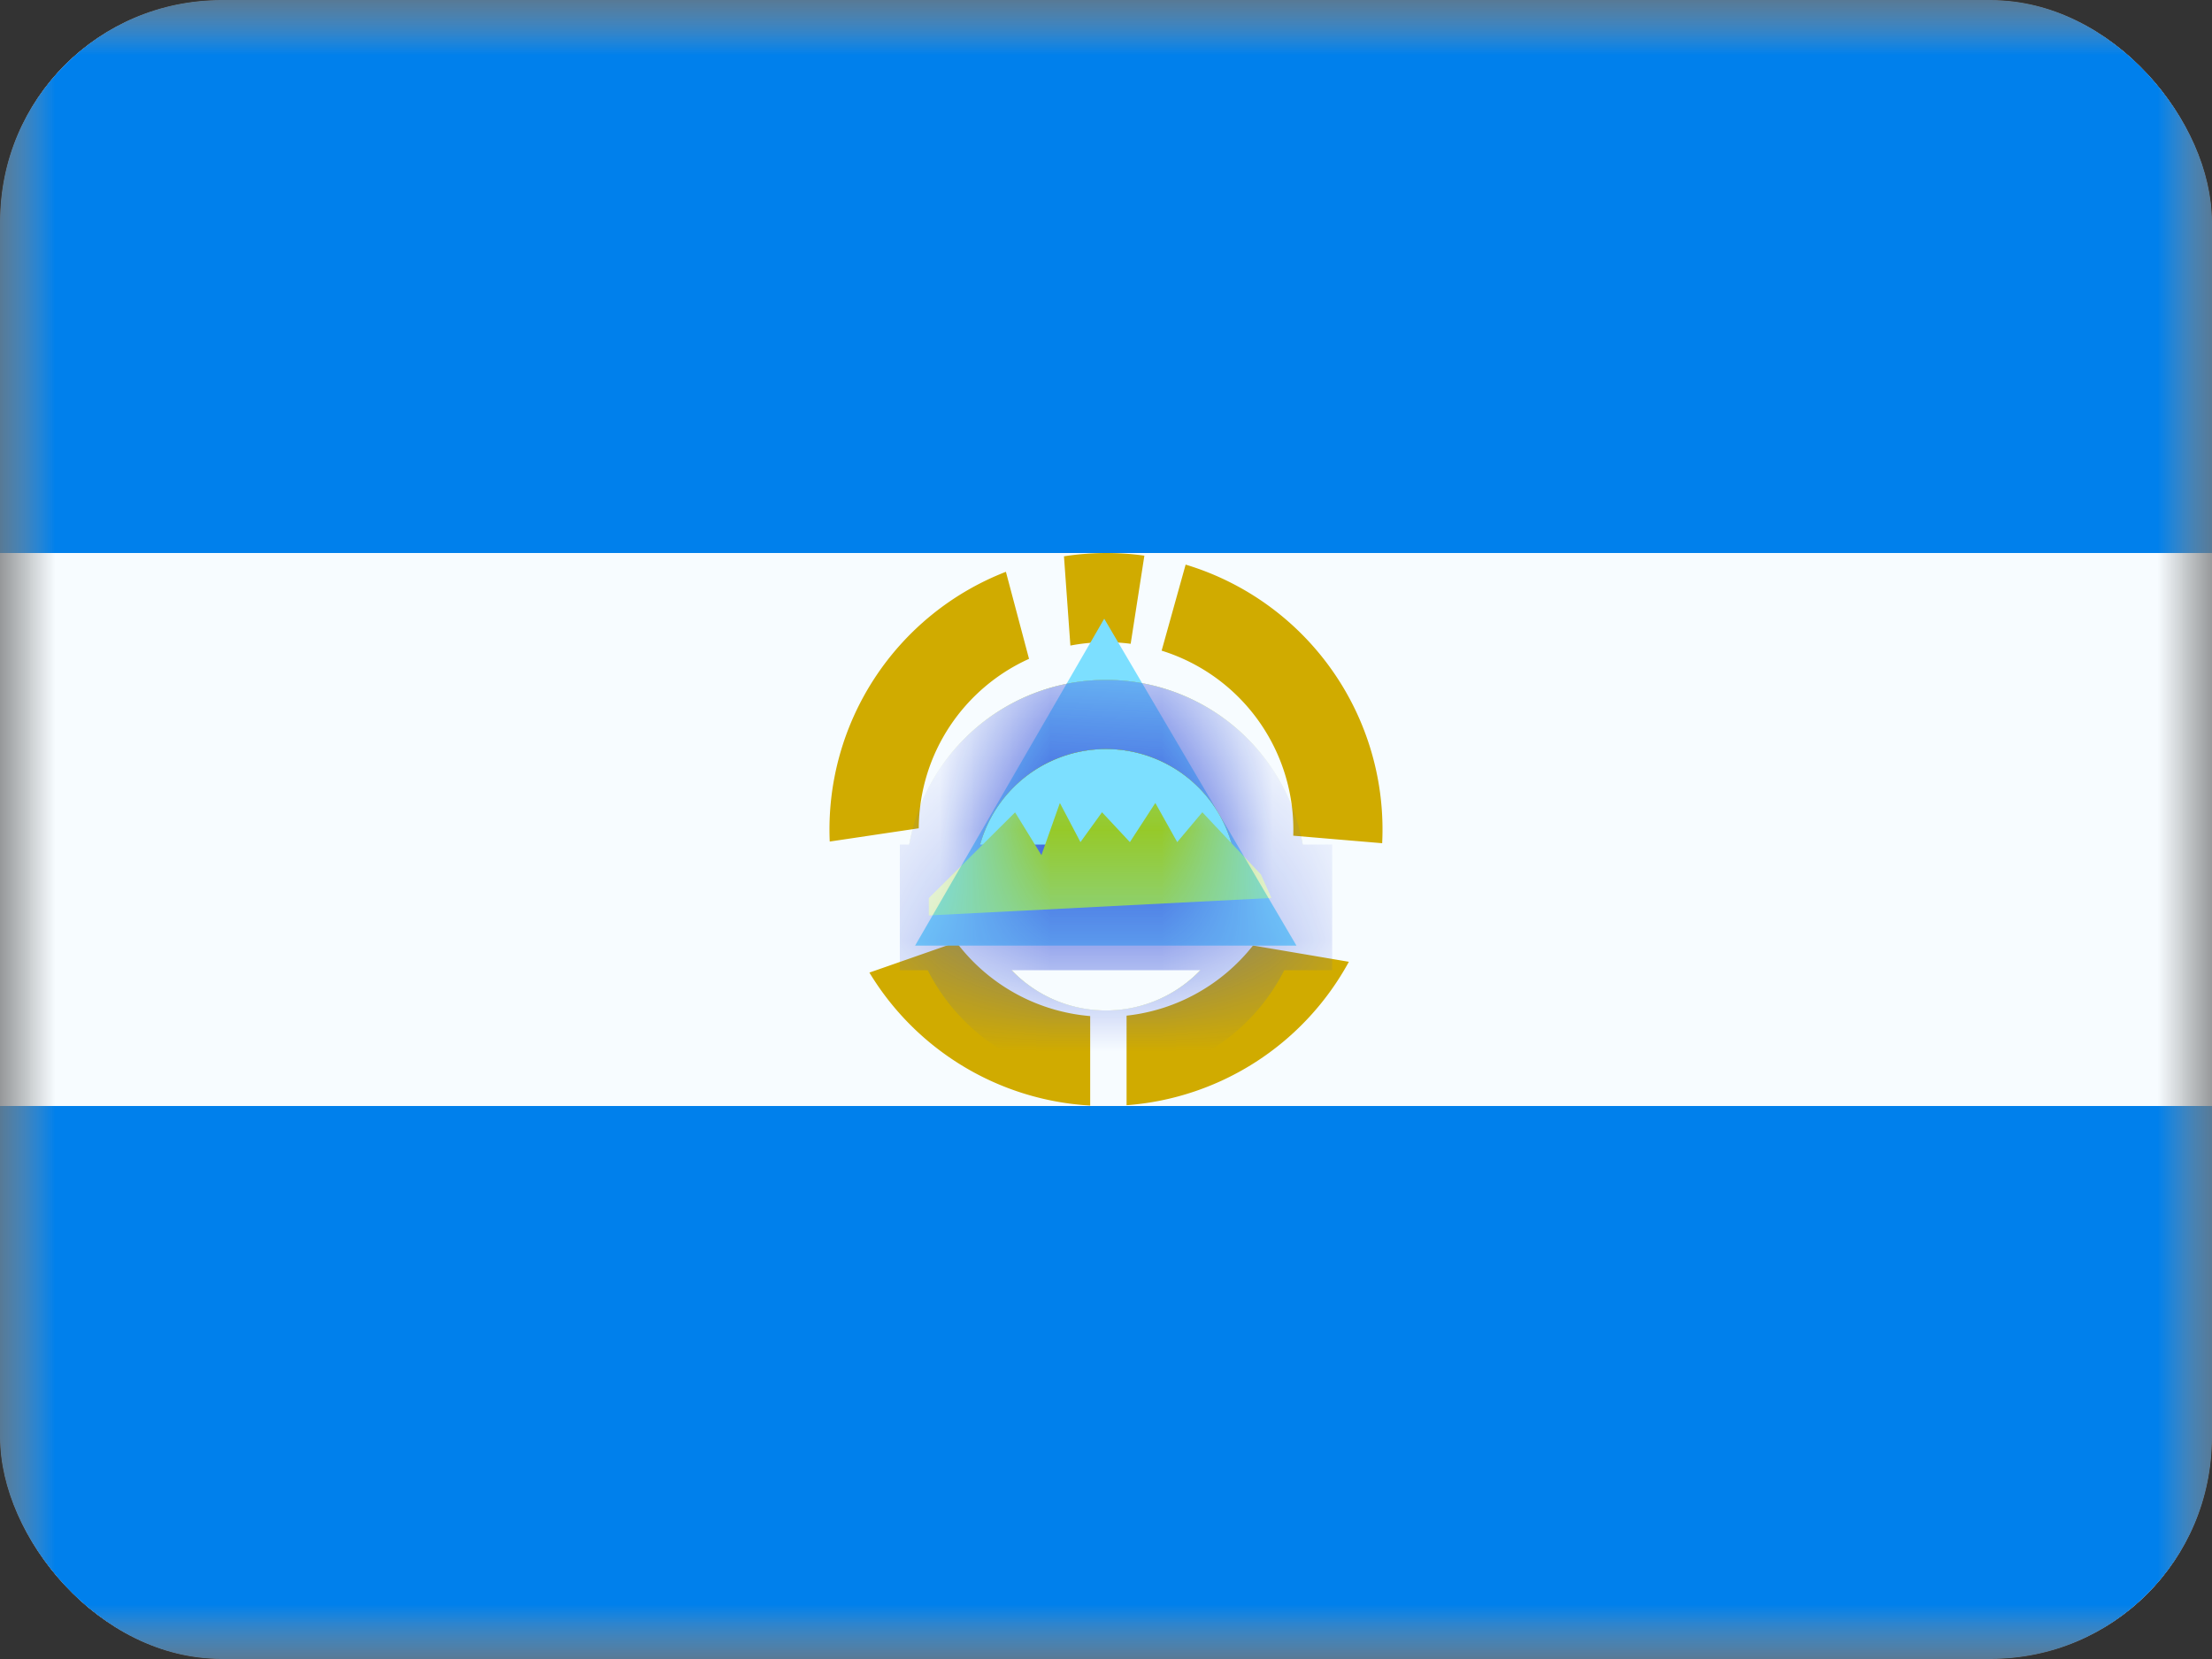 <svg xmlns="http://www.w3.org/2000/svg" width="20" height="15" fill="transparent" viewBox="0 0 20 15"><rect x="0" y="0" width="20" height="15" fill="#333333" stroke="none"/><g clip-path="url(#a)"><mask id="b" width="20" height="15" x="0" y="0" maskUnits="userSpaceOnUse" style="mask-type:luminance"><path fill="#fff" d="M0 0h20v15H0z"/></mask><g mask="url(#b)"><path fill="#F7FCFF" fill-rule="evenodd" d="M0 0v15h20V0H0Z" clip-rule="evenodd"/><mask id="c" width="20" height="15" x="0" y="0" maskUnits="userSpaceOnUse" style="mask-type:luminance"><path fill="#fff" fill-rule="evenodd" d="M0 0v15h20V0H0Z" clip-rule="evenodd"/></mask><g mask="url(#c)"><path fill="#0080EC" fill-rule="evenodd" d="M0 0v5h20V0H0Zm0 10v5h20v-5H0Z" clip-rule="evenodd"/><path fill="#D0AB00" fill-rule="evenodd" d="M10 5c.118 0 .234.008.347.024l-.124.797a1.71 1.71 0 0 0-.545.016L9.62 5.03A2.52 2.52 0 0 1 10 5Zm.72.105-.217.778a1.694 1.694 0 0 1 1.19 1.673l.804.068a2.501 2.501 0 0 0-1.777-2.519Zm1.476 3.591a2.5 2.5 0 0 1-2.01 1.297v-.81c.462-.05.869-.287 1.143-.634l.867.147Zm-4.335.098a2.5 2.5 0 0 0 1.996 1.202v-.809a1.691 1.691 0 0 1-1.21-.668l-.787.275Zm-.359-1.187A2.5 2.5 0 0 1 9.095 5.17l.209.787c-.585.264-.992.85-.997 1.532l-.805.12Z" clip-rule="evenodd"/><path fill="#7CDFFF" fill-rule="evenodd" d="M9.984 5.594 8.274 8.55h3.448L9.984 5.594Z" clip-rule="evenodd"/><mask id="d" width="4" height="4" x="8" y="5" maskUnits="userSpaceOnUse" style="mask-type:luminance"><path fill="#fff" fill-rule="evenodd" d="M9.984 5.594 8.274 8.55h3.448L9.984 5.594Z" clip-rule="evenodd"/></mask><g mask="url(#d)"><path stroke="#E31D1C" stroke-width=".625" d="M10 9.449a1.494 1.494 0 1 0 0-2.989 1.494 1.494 0 0 0 0 2.989Z"/><path stroke="#FFD018" stroke-width=".625" d="M10 9.449a1.494 1.494 0 1 0 0-2.989 1.494 1.494 0 0 0 0 2.989Z"/><path stroke="#4EDD00" stroke-width=".625" d="M10 9.449a1.494 1.494 0 1 0 0-2.989 1.494 1.494 0 0 0 0 2.989Z"/><path stroke="#3D58DB" stroke-width=".625" d="M10 9.449a1.494 1.494 0 1 0 0-2.989 1.494 1.494 0 0 0 0 2.989Z"/><path fill="#3D58DB" d="M8.136 7.636h3.909v1.136H8.136z"/><path fill="#97C923" fill-rule="evenodd" d="m8.398 8.12.78-.775.238.387.167-.472.186.354.195-.27.252.27.23-.354.198.354.227-.27.53.563.095.212-3.098.158v-.158Z" clip-rule="evenodd"/></g></g></g></g><defs><clipPath id="a"><rect width="20" height="15" fill="#fff" rx="2"/></clipPath></defs></svg>
